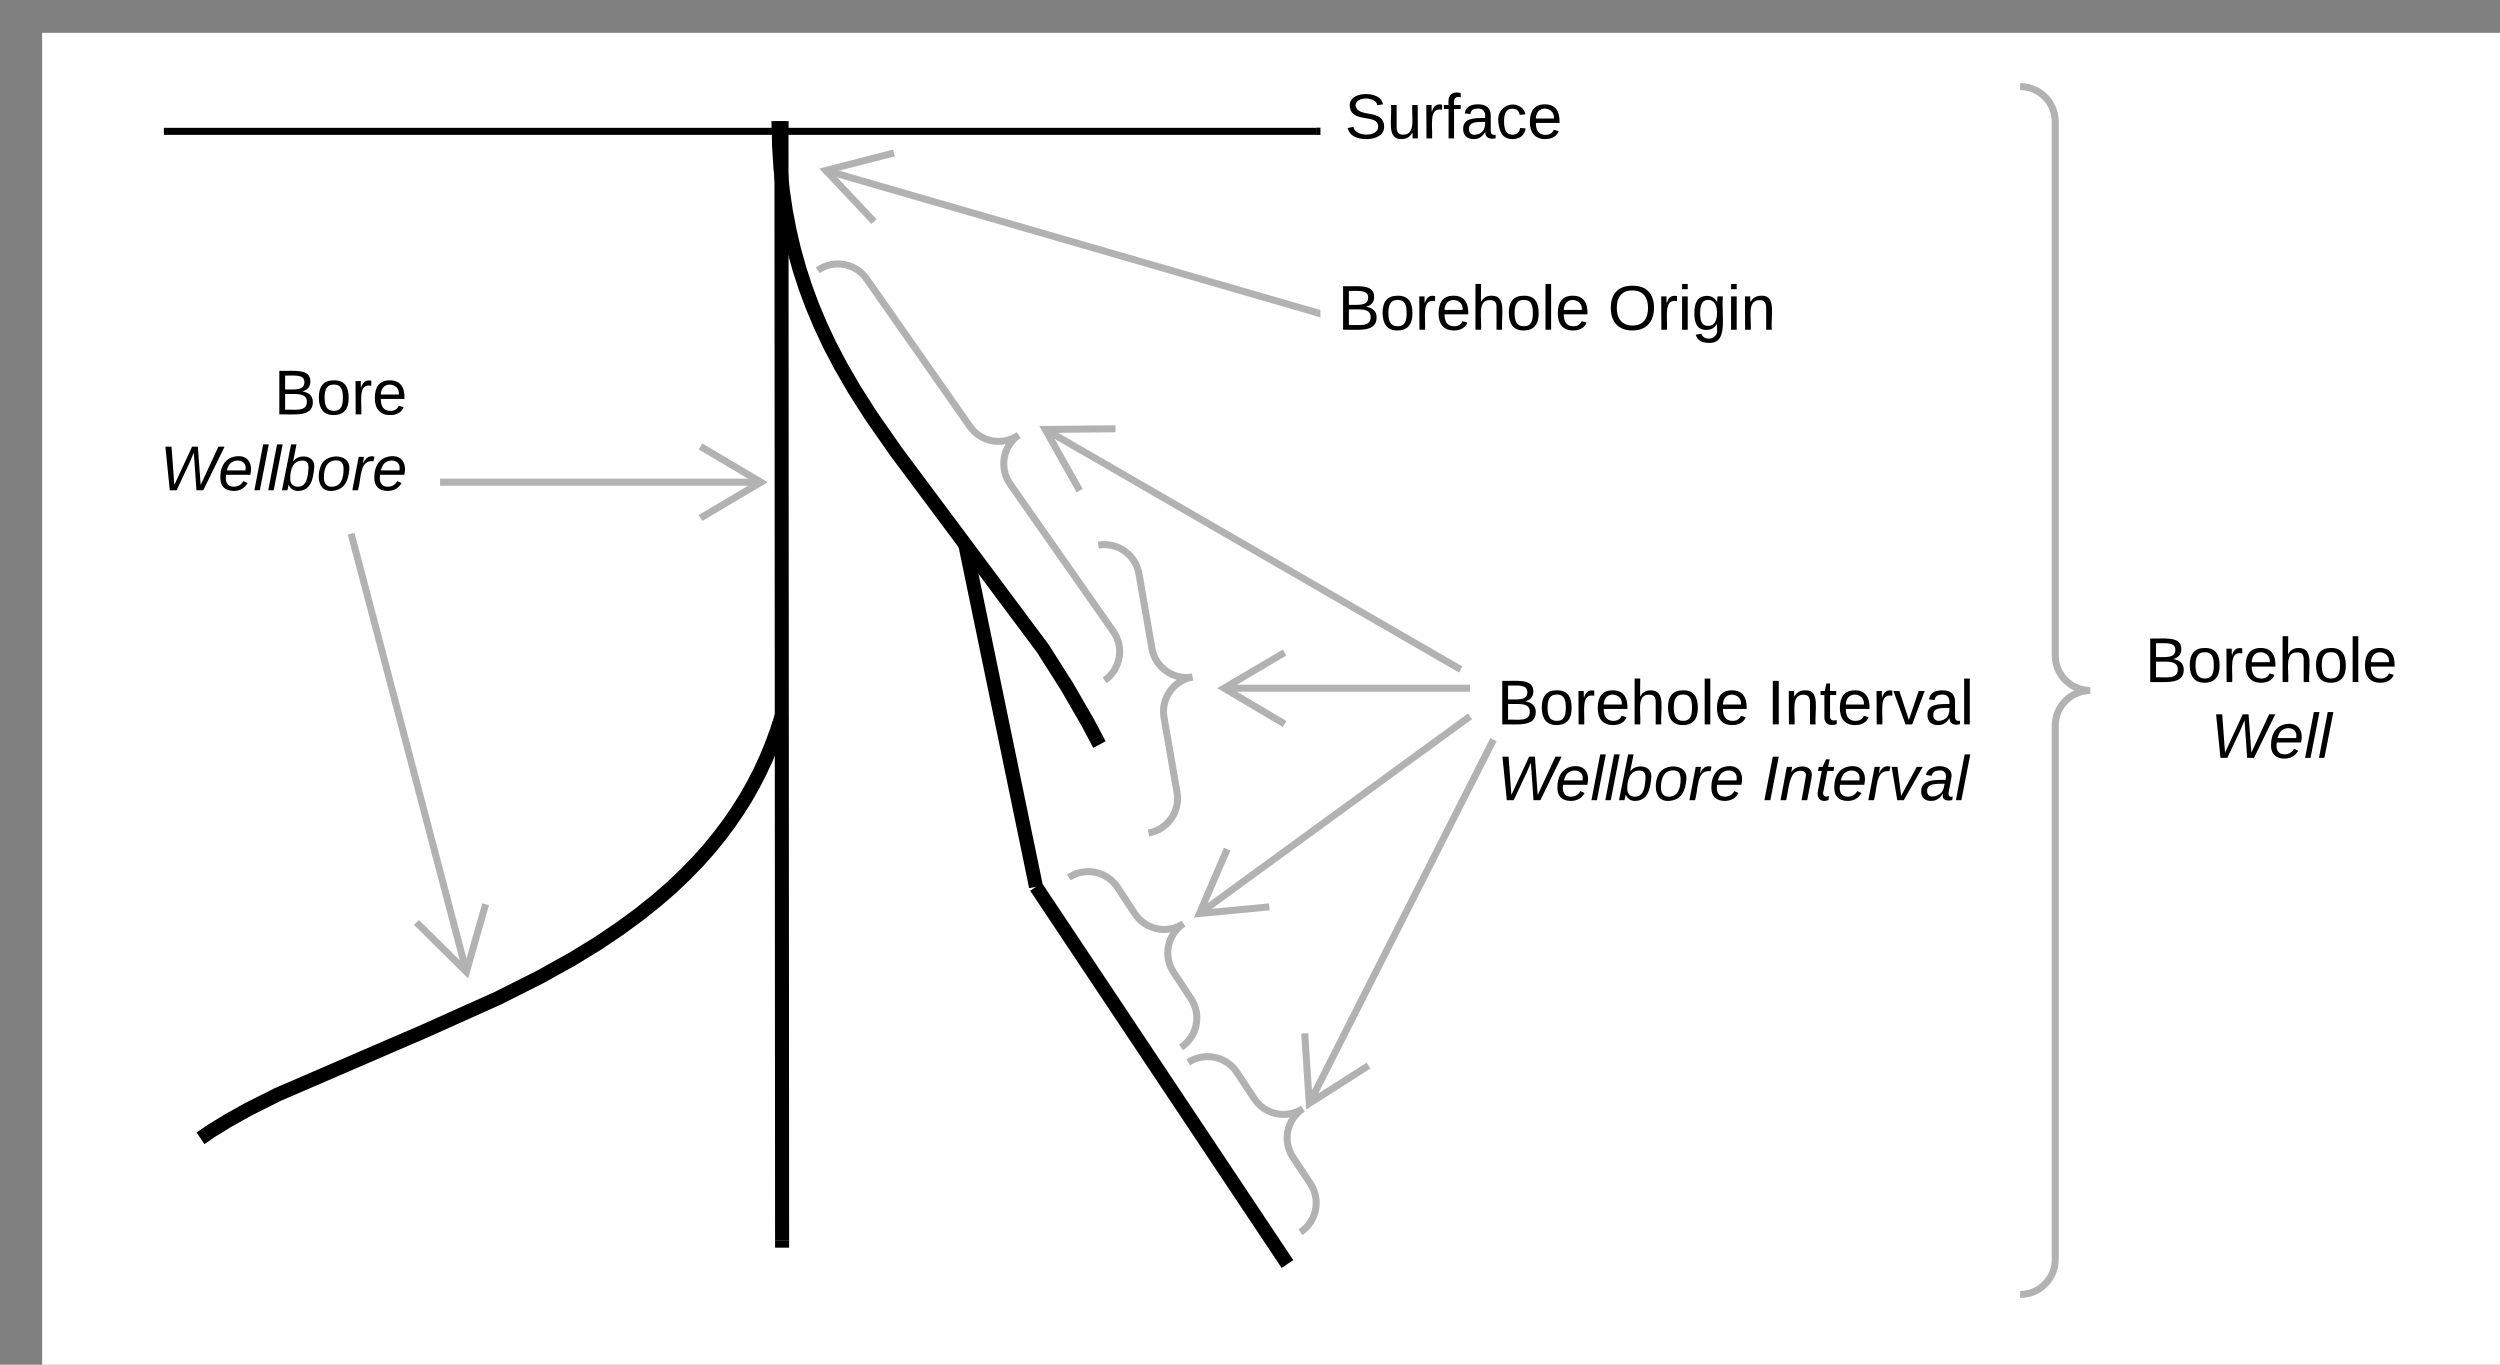 <svg xmlns="http://www.w3.org/2000/svg" xmlns:xlink="http://www.w3.org/1999/xlink" xmlns:lucid="lucid" width="712" height="388.67"><rect width="100%" height="100%" fill="#808080" stroke="none"/><g transform="translate(12 9.333)" lucid:page-tab-id="OuLIRlQ7-Nxa"><path d="M0 0h794.04v576.87H0z" fill="#fff"/><path d="M194.68 15.67a5 5 0 0 1 5-5h20.12a5 5 0 0 1 5 5v4.53a5 5 0 0 1-5 5h-20.12a5 5 0 0 1-5-5z" stroke="#000" stroke-opacity="0" stroke-width="2" fill="#fff"/><path d="M210.05 196.32l-.73 2.3-1.5 4.08-1.62 3.95-1.78 3.84-1.94 3.76-2.1 3.7-2.3 3.64-2.46 3.6-2.7 3.6-2.93 3.6-3.2 3.6-3.53 3.63-3.88 3.7-4.32 3.76-4.84 3.87-5.5 4.04-6.3 4.26-7.45 4.57-9.13 5.07-12 6.04-20.58 9.24-42.2 18.23-8.36 4.2-5.78 3.23-4.4 2.7-1.8 1.2" stroke="#000" stroke-width="4" stroke-linejoin="round" fill="none"/><path d="M210.04 196.37l.62-1.96M46.8 313.7l-1.7 1.15" stroke="#000" stroke-width="4" fill="none"/><path d="M210.56 27.17l.18 316.83" stroke="#000" stroke-width="4" stroke-linejoin="round" fill="none"/><path d="M212.56 27.22h-4V25.2l4-.02z" stroke="#000" stroke-width=".05"/><path d="M210.74 343.95V346" stroke="#000" stroke-width="4" fill="none"/><path d="M209.78 27.17l.1 5.04.42 6.56.64 6.17.87 5.86 1.08 5.62 1.28 5.46 1.5 5.35 1.72 5.3 1.98 5.33 2.28 5.42 2.64 5.62 3.13 5.97 3.8 6.57 4.88 7.67 7.1 10.18 41.8 56.07 6.92 10.9 5.83 10.1 2.46 4.62" stroke="#000" stroke-width="4" stroke-linejoin="round" fill="none"/><path d="M211.78 27.18l-4 .1-.04-2.1h4z" stroke="#000" stroke-width=".05"/><path d="M300.16 200.92l.97 1.8" stroke="#000" stroke-width="4" fill="none"/><path d="M35.67 28.07h327.36M35.7 28.07h-1.03" stroke="#000" stroke-width="2" fill="none"/><path d="M364.03 29.07H363v-2h1.03z" stroke="#000" stroke-width=".05"/><path d="M263.3 147.7l19.35 93.56M263.32 147.75l-.42-2M282.64 241.2l.4 2.02M353.56 349l-69.4-104.12M353.53 348.96l1.14 1.7M284.2 244.93l-1.15-1.7" stroke="#000" stroke-width="4" fill="none"/><path d="M364 15.67a5 5 0 0 1 5-5h82a5 5 0 0 1 5 5v24.8a5 5 0 0 1-5 5h-82a5 5 0 0 1-5-5z" stroke="#000" stroke-opacity="0" stroke-width="2" fill="#fff" fill-opacity="0"/><use xlink:href="#a" transform="matrix(1,0,0,1,364,10.667) translate(7.01 19.41)"/><path d="M364 64.93a5 5 0 0 1 5-5h152.67a5 5 0 0 1 5 5v30.14a5 5 0 0 1-5 5H369a5 5 0 0 1-5-5z" stroke="#000" stroke-opacity="0" stroke-width="2" fill="#fff" fill-opacity="0"/><use xlink:href="#b" transform="matrix(1,0,0,1,364,59.934) translate(5.01 24.65)"/><use xlink:href="#c" transform="matrix(1,0,0,1,364,59.934) translate(81.91 24.65)"/><path d="M589.33 162.2a5 5 0 0 1 5-5H675a5 5 0 0 1 5 5V223a5 5 0 0 1-5 5h-80.67a5 5 0 0 1-5-5z" stroke="#000" stroke-opacity="0" stroke-width="2" fill="#fff" fill-opacity="0"/><use xlink:href="#d" transform="matrix(1,0,0,1,589.333,157.201) translate(9.555 27.712)"/><use xlink:href="#e" transform="matrix(1,0,0,1,589.333,157.201) translate(28.255 49.312)"/><path d="M8 81.57a5 5 0 0 1 5-5h91.33a5 5 0 0 1 5 5v70.13a5 5 0 0 1-5 5H13a5 5 0 0 1-5-5z" stroke="#000" stroke-opacity="0" stroke-width="2" fill="#fff" fill-opacity="0"/><use xlink:href="#f" transform="matrix(1,0,0,1,8,76.568) translate(58.05 32.119)"/><use xlink:href="#g" transform="matrix(1,0,0,1,8,76.568) translate(25.55 53.719)"/><path d="M409.33 171.6a5 5 0 0 1 5-5H563a5 5 0 0 1 5 5v62.13a5 5 0 0 1-5 5H414.33a5 5 0 0 1-5-5z" stroke="#000" stroke-opacity="0" stroke-width="2" fill="#fff" fill-opacity="0"/><use xlink:href="#b" transform="matrix(1,0,0,1,409.333,166.601) translate(5.01 30.369)"/><use xlink:href="#h" transform="matrix(1,0,0,1,409.333,166.601) translate(81.91 30.369)"/><use xlink:href="#i" transform="matrix(1,0,0,1,409.333,166.601) translate(5.01 51.969)"/><use xlink:href="#j" transform="matrix(1,0,0,1,409.333,166.601) translate(80.46 51.969)"/><path d="M363.07 79.72l-140-40.55" stroke="#b2b2b2" stroke-width="2" fill="none"/><path d="M364.03 78.96v2.08l-1.26-.36.55-1.93z" stroke="#b2b2b2" stroke-width=".05" fill="#b2b2b2"/><path d="M242.6 34.22l-19.38 5 13.7 14.56" stroke="#b2b2b2" stroke-width="2" fill="none"/><path d="M563.33 20.33a5 5 0 0 1 5-5h23.34a5 5 0 0 1 5 5v334a5 5 0 0 1-5 5h-23.34a5 5 0 0 1-5-5z" fill="none"/><path d="M563.33 359.33c5.53 0 10-4.47 10-10v-152c0-5.52 4.48-10 10-10-5.52 0-10-4.47-10-10v-152c0-5.52-4.47-10-10-10M114.33 128h90.52M114.36 128h-1.03M187.5 138.18L204.7 128l-17.2-10.18M88.25 143.63l32.62 123.95M88.26 143.66l-.26-1M106.6 253.38l14.23 14.05 5.47-19.24" stroke="#b2b2b2" stroke-width="2" fill="none"/><g fill="none"><path d="M295.16 244.75a5 5 0 0 1 1.4-6.93l24.23-16a5 5 0 0 1 6.92 1.4l26.45 40.03a5 5 0 0 1-1.4 6.93l-24.23 16a5 5 0 0 1-6.93-1.4z"/><path d="M324.37 288.95c4.6-3.05 5.87-9.25 2.83-13.86l-4.96-7.5c-3.04-4.62-1.78-10.82 2.83-13.87-4.6 3.05-10.8 1.78-13.86-2.83l-4.94-7.5c-3.05-4.6-9.25-5.87-13.86-2.83" stroke="#b2b2b2" stroke-width="2"/></g><g fill="none"><path d="M329.16 297.4a5 5 0 0 1 1.4-6.92l24.23-16a5 5 0 0 1 6.92 1.4l26.45 40.04a5 5 0 0 1-1.4 6.93l-24.23 16a5 5 0 0 1-6.93-1.4z"/><path d="M358.37 341.6c4.6-3.03 5.87-9.24 2.83-13.84l-4.96-7.5c-3.04-4.6-1.78-10.82 2.83-13.86-4.6 3.04-10.8 1.78-13.86-2.83l-4.94-7.5c-3.05-4.6-9.25-5.87-13.86-2.83" stroke="#b2b2b2" stroke-width="2"/></g><g fill="none"><path d="M301.65 150.85a5 5 0 0 1 4.06-5.8l23.62-4.1a5 5 0 0 1 5.78 4.06l12.6 72.15a5 5 0 0 1-4.08 5.8l-23.6 4.1a5 5 0 0 1-5.8-4.06z"/><path d="M315.1 227.9c5.43-.94 9.07-6.12 8.12-11.56l-3.7-21.3c-.96-5.43 2.68-10.6 8.12-11.56-5.44.95-10.62-2.7-11.57-8.13l-3.7-21.3c-.96-5.43-6.14-9.08-11.58-8.13" stroke="#b2b2b2" stroke-width="2"/></g><g fill="none"><path d="M223.76 71.73a5 5 0 0 1 1.24-6.96l24.3-17a5 5 0 0 1 6.96 1.23l75.98 108.6a5 5 0 0 1-1.24 6.96l-24.3 17a5 5 0 0 1-6.96-1.23z"/><path d="M302.6 184.43c4.54-3.17 5.64-9.4 2.47-13.93l-29.4-42c-3.16-4.53-2.05-10.77 2.47-13.93-4.52 3.16-10.76 2.06-13.92-2.46l-29.4-42c-3.16-4.53-9.4-5.63-13.92-2.46" stroke="#b2b2b2" stroke-width="2"/></g><path d="M403.13 180.83L285.57 112.9M403.1 180.82l.9.5M305.7 112.78l-20 .2 9.8 17.43M405.67 186.67h-69.2M405.64 186.67h1.03M353.85 176.5l-17.22 10.17 17.22 10.18M405.86 195.26l-76.4 55.67M405.84 195.27l.83-.6M337.5 232.48l-7.9 18.36 19.9-1.9M412.88 202.23l-52.06 102.8M412.87 202.25l.46-.92M359.58 284.96l1.3 19.95 16.87-10.75" stroke="#b2b2b2" stroke-width="2" fill="none"/><defs><path d="M185-189c-5-48-123-54-124 2 14 75 158 14 163 119 3 78-121 87-175 55-17-10-28-26-33-46l33-7c5 56 141 63 141-1 0-78-155-14-162-118-5-82 145-84 179-34 5 7 8 16 11 25" id="k"/><path d="M84 4C-5 8 30-112 23-190h32v120c0 31 7 50 39 49 72-2 45-101 50-169h31l1 190h-30c-1-10 1-25-2-33-11 22-28 36-60 37" id="l"/><path d="M114-163C36-179 61-72 57 0H25l-1-190h30c1 12-1 29 2 39 6-27 23-49 58-41v29" id="m"/><path d="M101-234c-31-9-42 10-38 44h38v23H63V0H32v-167H5v-23h27c-7-52 17-82 69-68v24" id="n"/><path d="M141-36C126-15 110 5 73 4 37 3 15-17 15-53c-1-64 63-63 125-63 3-35-9-54-41-54-24 1-41 7-42 31l-33-3c5-37 33-52 76-52 45 0 72 20 72 64v82c-1 20 7 32 28 27v20c-31 9-61-2-59-35zM48-53c0 20 12 33 32 33 41-3 63-29 60-74-43 2-92-5-92 41" id="o"/><path d="M96-169c-40 0-48 33-48 73s9 75 48 75c24 0 41-14 43-38l32 2c-6 37-31 61-74 61-59 0-76-41-82-99-10-93 101-131 147-64 4 7 5 14 7 22l-32 3c-4-21-16-35-41-35" id="p"/><path d="M100-194c63 0 86 42 84 106H49c0 40 14 67 53 68 26 1 43-12 49-29l28 8c-11 28-37 45-77 45C44 4 14-33 15-96c1-61 26-98 85-98zm52 81c6-60-76-77-97-28-3 7-6 17-6 28h103" id="q"/><g id="a"><use transform="matrix(0.05,0,0,0.05,0,0)" xlink:href="#k"/><use transform="matrix(0.05,0,0,0.05,12,0)" xlink:href="#l"/><use transform="matrix(0.05,0,0,0.05,22,0)" xlink:href="#m"/><use transform="matrix(0.05,0,0,0.05,27.95,0)" xlink:href="#n"/><use transform="matrix(0.05,0,0,0.05,32.95,0)" xlink:href="#o"/><use transform="matrix(0.05,0,0,0.05,42.95,0)" xlink:href="#p"/><use transform="matrix(0.05,0,0,0.05,51.95,0)" xlink:href="#q"/></g><path d="M160-131c35 5 61 23 61 61C221 17 115-2 30 0v-248c76 3 177-17 177 60 0 33-19 50-47 57zm-97-11c50-1 110 9 110-42 0-47-63-36-110-37v79zm0 115c55-2 124 14 124-45 0-56-70-42-124-44v89" id="r"/><path d="M100-194c62-1 85 37 85 99 1 63-27 99-86 99S16-35 15-95c0-66 28-99 85-99zM99-20c44 1 53-31 53-75 0-43-8-75-51-75s-53 32-53 75 10 74 51 75" id="s"/><path d="M106-169C34-169 62-67 57 0H25v-261h32l-1 103c12-21 28-36 61-36 89 0 53 116 60 194h-32v-121c2-32-8-49-39-48" id="t"/><path d="M24 0v-261h32V0H24" id="u"/><g id="b"><use transform="matrix(0.05,0,0,0.05,0,0)" xlink:href="#r"/><use transform="matrix(0.05,0,0,0.05,12,0)" xlink:href="#s"/><use transform="matrix(0.05,0,0,0.05,22,0)" xlink:href="#m"/><use transform="matrix(0.05,0,0,0.05,27.95,0)" xlink:href="#q"/><use transform="matrix(0.05,0,0,0.05,37.95,0)" xlink:href="#t"/><use transform="matrix(0.05,0,0,0.05,47.95,0)" xlink:href="#s"/><use transform="matrix(0.05,0,0,0.05,57.95,0)" xlink:href="#u"/><use transform="matrix(0.05,0,0,0.05,61.9,0)" xlink:href="#q"/></g><path d="M140-251c81 0 123 46 123 126C263-46 219 4 140 4 59 4 17-45 17-125s42-126 123-126zm0 227c63 0 89-41 89-101s-29-99-89-99c-61 0-89 39-89 99S79-25 140-24" id="v"/><path d="M24-231v-30h32v30H24zM24 0v-190h32V0H24" id="w"/><path d="M177-190C167-65 218 103 67 71c-23-6-38-20-44-43l32-5c15 47 100 32 89-28v-30C133-14 115 1 83 1 29 1 15-40 15-95c0-56 16-97 71-98 29-1 48 16 59 35 1-10 0-23 2-32h30zM94-22c36 0 50-32 50-73 0-42-14-75-50-75-39 0-46 34-46 75s6 73 46 73" id="x"/><path d="M117-194c89-4 53 116 60 194h-32v-121c0-31-8-49-39-48C34-167 62-67 57 0H25l-1-190h30c1 10-1 24 2 32 11-22 29-35 61-36" id="y"/><g id="c"><use transform="matrix(0.05,0,0,0.05,0,0)" xlink:href="#v"/><use transform="matrix(0.05,0,0,0.05,14,0)" xlink:href="#m"/><use transform="matrix(0.05,0,0,0.05,19.95,0)" xlink:href="#w"/><use transform="matrix(0.05,0,0,0.05,23.9,0)" xlink:href="#x"/><use transform="matrix(0.05,0,0,0.05,33.9,0)" xlink:href="#w"/><use transform="matrix(0.05,0,0,0.05,37.85,0)" xlink:href="#y"/></g><g id="d"><use transform="matrix(0.05,0,0,0.05,0,0)" xlink:href="#r"/><use transform="matrix(0.05,0,0,0.05,12,0)" xlink:href="#s"/><use transform="matrix(0.05,0,0,0.05,22,0)" xlink:href="#m"/><use transform="matrix(0.05,0,0,0.05,27.95,0)" xlink:href="#q"/><use transform="matrix(0.05,0,0,0.05,37.95,0)" xlink:href="#t"/><use transform="matrix(0.05,0,0,0.05,47.95,0)" xlink:href="#s"/><use transform="matrix(0.05,0,0,0.05,57.95,0)" xlink:href="#u"/><use transform="matrix(0.05,0,0,0.05,61.9,0)" xlink:href="#q"/></g><path d="M247 0h-39l-15-214-24 57L95 0H56L31-248h35L82-30l101-218h33l16 218 101-218h35" id="z"/><path d="M111-194c62-3 86 47 72 106H45c-7 38 6 69 45 68 27-1 43-14 53-32l24 11C152-15 129 4 87 4 38 3 12-23 12-71c0-70 32-119 99-123zm44 81c14-66-71-72-95-28-4 8-8 17-11 28h106" id="A"/><path d="M6 0l50-261h32L37 0H6" id="B"/><g id="e"><use transform="matrix(0.05,0,0,0.05,0,0)" xlink:href="#z"/><use transform="matrix(0.05,0,0,0.05,16.6,0)" xlink:href="#A"/><use transform="matrix(0.05,0,0,0.05,26.6,0)" xlink:href="#B"/><use transform="matrix(0.05,0,0,0.05,30.55,0)" xlink:href="#B"/></g><g id="f"><use transform="matrix(0.05,0,0,0.05,0,0)" xlink:href="#r"/><use transform="matrix(0.05,0,0,0.05,12,0)" xlink:href="#s"/><use transform="matrix(0.05,0,0,0.05,22,0)" xlink:href="#m"/><use transform="matrix(0.05,0,0,0.05,27.95,0)" xlink:href="#q"/></g><path d="M68-162c25-46 127-43 121 31C183-60 169 1 98 4 69 5 53-11 43-31L36 0H5l52-261h31zm88 36c2-27-9-43-34-43-55 0-70 51-70 103 0 29 15 45 43 46 52 0 58-58 61-106" id="C"/><path d="M30-147c31-64 166-65 159 27C183-49 158 1 86 4 9 8 1-88 30-147zM88-20c53 0 68-48 68-100 0-31-11-51-44-50-52 1-68 46-68 97 0 32 13 53 44 53" id="D"/><path d="M66-151c12-25 30-51 66-40l-6 26C45-176 58-65 38 0H6l36-190h30" id="E"/><g id="g"><use transform="matrix(0.05,0,0,0.05,0,0)" xlink:href="#z"/><use transform="matrix(0.05,0,0,0.05,16.6,0)" xlink:href="#A"/><use transform="matrix(0.05,0,0,0.05,26.6,0)" xlink:href="#B"/><use transform="matrix(0.05,0,0,0.05,30.55,0)" xlink:href="#B"/><use transform="matrix(0.05,0,0,0.05,34.5,0)" xlink:href="#C"/><use transform="matrix(0.05,0,0,0.05,44.5,0)" xlink:href="#D"/><use transform="matrix(0.05,0,0,0.05,54.5,0)" xlink:href="#E"/><use transform="matrix(0.05,0,0,0.05,60.45,0)" xlink:href="#A"/></g><path d="M33 0v-248h34V0H33" id="F"/><path d="M59-47c-2 24 18 29 38 22v24C64 9 27 4 27-40v-127H5v-23h24l9-43h21v43h35v23H59v120" id="G"/><path d="M108 0H70L1-190h34L89-25l56-165h34" id="H"/><g id="h"><use transform="matrix(0.05,0,0,0.05,0,0)" xlink:href="#F"/><use transform="matrix(0.05,0,0,0.05,5,0)" xlink:href="#y"/><use transform="matrix(0.05,0,0,0.05,15,0)" xlink:href="#G"/><use transform="matrix(0.05,0,0,0.05,20,0)" xlink:href="#q"/><use transform="matrix(0.05,0,0,0.05,30,0)" xlink:href="#m"/><use transform="matrix(0.05,0,0,0.05,35.95,0)" xlink:href="#H"/><use transform="matrix(0.05,0,0,0.05,44.95,0)" xlink:href="#o"/><use transform="matrix(0.05,0,0,0.05,54.95,0)" xlink:href="#u"/></g><g id="i"><use transform="matrix(0.05,0,0,0.05,0,0)" xlink:href="#z"/><use transform="matrix(0.05,0,0,0.05,16.6,0)" xlink:href="#A"/><use transform="matrix(0.05,0,0,0.05,26.6,0)" xlink:href="#B"/><use transform="matrix(0.05,0,0,0.05,30.55,0)" xlink:href="#B"/><use transform="matrix(0.05,0,0,0.05,34.5,0)" xlink:href="#C"/><use transform="matrix(0.05,0,0,0.05,44.5,0)" xlink:href="#D"/><use transform="matrix(0.05,0,0,0.05,54.5,0)" xlink:href="#E"/><use transform="matrix(0.05,0,0,0.05,60.45,0)" xlink:href="#A"/></g><path d="M14 0l48-248h34L48 0H14" id="I"/><path d="M67-158c22-48 132-52 116 29L158 0h-32l25-140c3-38-53-32-70-12C52-117 51-52 38 0H6l36-190h30" id="J"/><path d="M51-54c-9 22 5 41 31 30L79-1C43 14 10-4 19-52l22-115H19l5-23h22l19-43h21l-9 43h35l-4 23H73" id="K"/><path d="M89 0H52L20-190h33L74-25l89-165h34" id="L"/><path d="M165-48c-4 18 1 34 23 27l-3 20c-29 8-62 0-52-35h-2C116-14 99 4 63 4 30 4 8-16 8-49c0-68 71-67 138-67 10-26 0-56-31-54-26 1-42 9-47 31l-32-5c8-67 160-71 144 15-5 28-9 54-15 81zM42-50c3 52 80 24 89-6 7-12 7-24 11-38-47 1-103-4-100 44" id="M"/><g id="j"><use transform="matrix(0.05,0,0,0.05,0,0)" xlink:href="#I"/><use transform="matrix(0.05,0,0,0.05,5,0)" xlink:href="#J"/><use transform="matrix(0.05,0,0,0.05,15,0)" xlink:href="#K"/><use transform="matrix(0.05,0,0,0.05,20,0)" xlink:href="#A"/><use transform="matrix(0.05,0,0,0.05,30,0)" xlink:href="#E"/><use transform="matrix(0.05,0,0,0.05,35.95,0)" xlink:href="#L"/><use transform="matrix(0.05,0,0,0.05,44.95,0)" xlink:href="#M"/><use transform="matrix(0.05,0,0,0.05,54.95,0)" xlink:href="#B"/></g></defs></g></svg>
